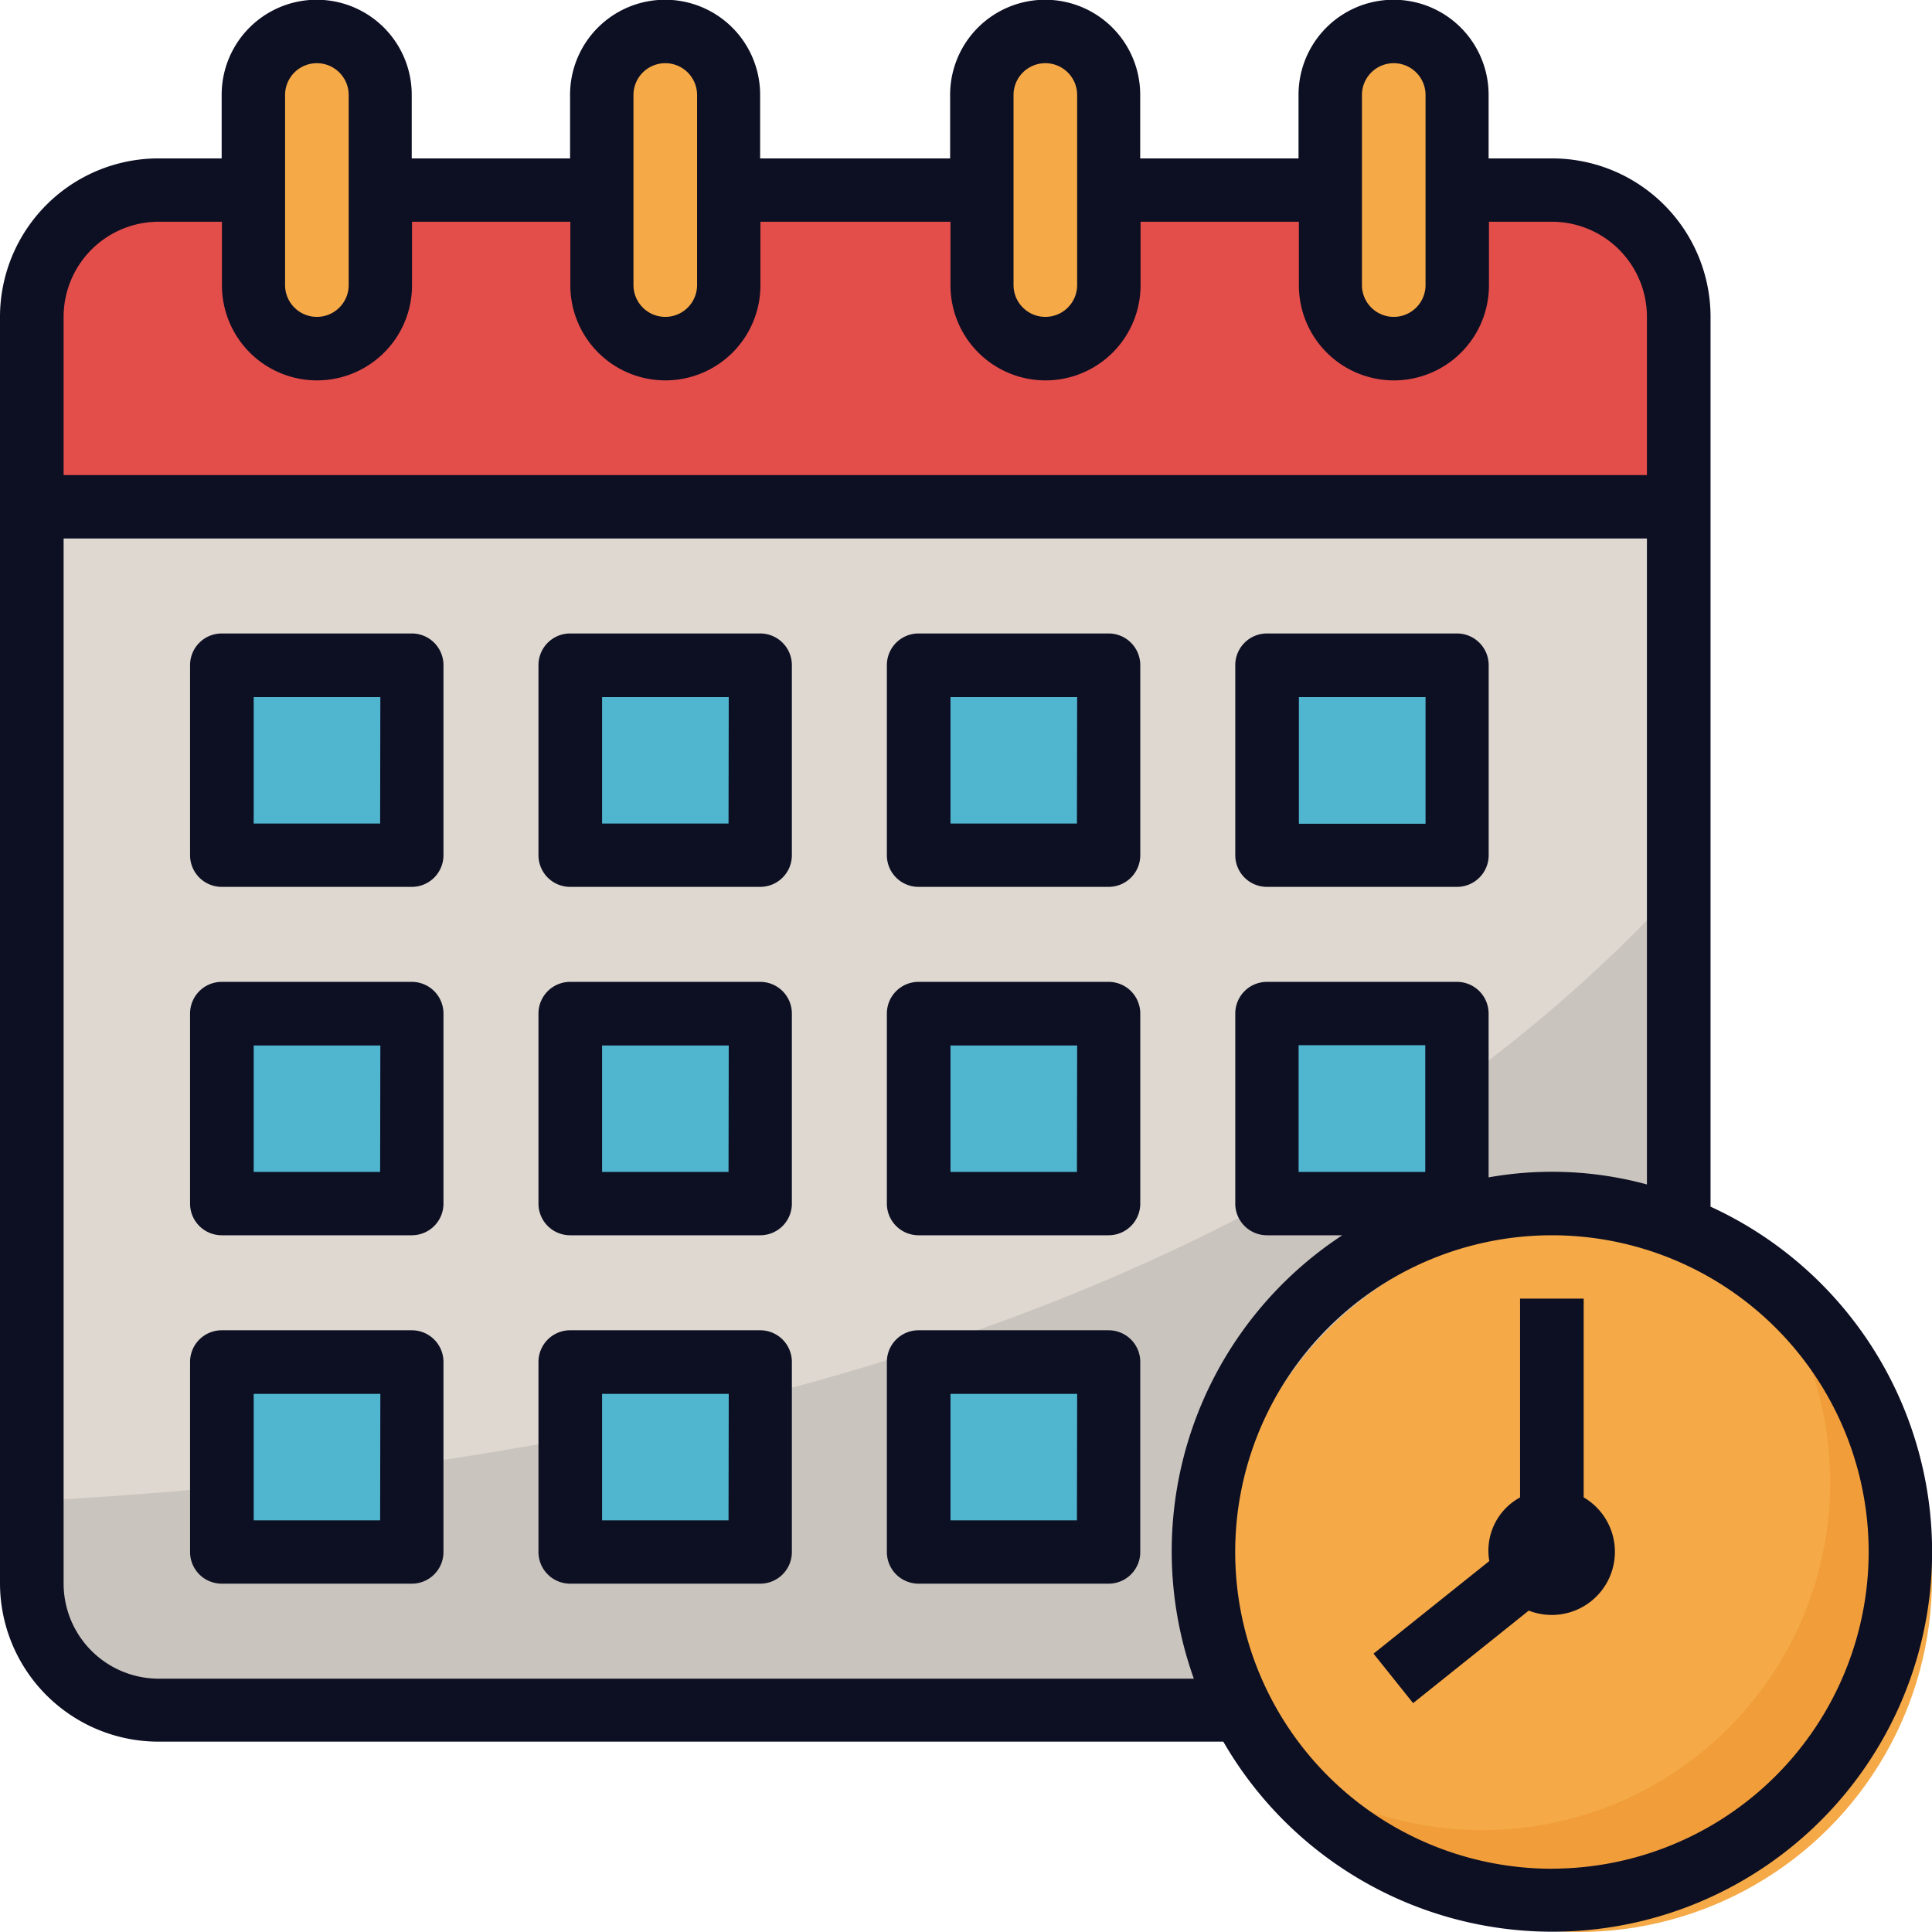 <svg xmlns="http://www.w3.org/2000/svg" width="27.333" height="27.333" viewBox="0 0 27.333 27.333"><defs><style>.a{fill:#ded8d0;}.b{fill:#c9c4bd;}.c{fill:#f5a947;}.d{fill:#f09d3a;}.e{fill:#e34e4b;}.f{fill:#50b6cf;}.g{fill:#0d0f23;}</style></defs><g transform="translate(-2 -2)"><path class="a" d="M24.508,8A1.792,1.792,0,0,1,26.3,9.792V27.555a1.792,1.792,0,0,1-1.792,1.792H4.792A1.792,1.792,0,0,1,3,27.555V9.792A1.792,1.792,0,0,1,4.792,8Z" transform="translate(-0.552 -3.311)"/><path class="b" d="M4.792,41.49H24.508A1.792,1.792,0,0,0,26.3,39.7V30C22.06,34.639,14.886,38.052,3,38.69V39.7A1.792,1.792,0,0,0,4.792,41.49Z" transform="translate(-0.552 -15.453)"/><circle class="c" cx="5" cy="5" r="5" transform="translate(19.333 19.333)"/><path class="d" d="M49.1,42.209A4.922,4.922,0,0,1,42.209,49.1,4.925,4.925,0,1,0,49.1,42.209Z" transform="translate(-22.192 -22.192)"/><path class="e" d="M26.3,12.481H3V9.792A1.792,1.792,0,0,1,4.792,8H24.508A1.792,1.792,0,0,1,26.3,9.792Z" transform="translate(-0.552 -3.311)"/><path class="c" d="M10.9,7.481a.9.9,0,0,1-.9-.9V3.9a.9.9,0,1,1,1.792,0V6.585A.9.9,0,0,1,10.9,7.481Z" transform="translate(-4.415 -0.552)"/><path class="c" d="M21.9,7.481a.9.9,0,0,1-.9-.9V3.9a.9.9,0,1,1,1.792,0V6.585A.9.9,0,0,1,21.9,7.481Z" transform="translate(-10.486 -0.552)"/><path class="c" d="M33.9,7.481a.9.9,0,0,1-.9-.9V3.9a.9.9,0,0,1,1.792,0V6.585A.9.9,0,0,1,33.9,7.481Z" transform="translate(-17.109 -0.552)"/><path class="c" d="M44.9,7.481a.9.9,0,0,1-.9-.9V3.9a.9.9,0,1,1,1.792,0V6.585A.9.9,0,0,1,44.9,7.481Z" transform="translate(-23.18 -0.552)"/><path class="f" d="M9,23h2.689v2.689H9Z" transform="translate(-3.863 -11.59)"/><path class="f" d="M20,23h2.689v2.689H20Z" transform="translate(-9.934 -11.59)"/><path class="f" d="M31,23h2.689v2.689H31Z" transform="translate(-16.005 -11.59)"/><path class="f" d="M42,23h2.689v2.689H42Z" transform="translate(-22.076 -11.59)"/><path class="f" d="M9,34h2.689v2.689H9Z" transform="translate(-3.863 -17.661)"/><path class="f" d="M20,34h2.689v2.689H20Z" transform="translate(-9.934 -17.661)"/><path class="f" d="M31,34h2.689v2.689H31Z" transform="translate(-16.005 -17.661)"/><path class="f" d="M42,34h2.689v2.689H42Z" transform="translate(-22.076 -17.661)"/><path class="f" d="M9,45h2.689v2.689H9Z" transform="translate(-3.863 -23.732)"/><path class="f" d="M20,45h2.689v2.689H20Z" transform="translate(-9.934 -23.732)"/><path class="f" d="M31,45h2.689v2.689H31Z" transform="translate(-16.005 -23.732)"/><g transform="translate(2 2)"><path class="g" d="M26.2,19.075V6.481a2.243,2.243,0,0,0-2.24-2.24h-.9v-.9a1.344,1.344,0,0,0-2.689,0v.9h-2.24v-.9a1.344,1.344,0,1,0-2.689,0v.9H12.754v-.9a1.344,1.344,0,0,0-2.689,0v.9H7.825v-.9a1.344,1.344,0,1,0-2.689,0v.9h-.9A2.243,2.243,0,0,0,2,6.481V24.4a2.243,2.243,0,0,0,2.24,2.24H19.307a5.373,5.373,0,1,0,6.89-7.57ZM21.268,3.344a.448.448,0,0,1,.9,0V6.033a.448.448,0,0,1-.9,0Zm-4.929,0a.448.448,0,0,1,.9,0V6.033a.448.448,0,0,1-.9,0Zm-5.377,0a.448.448,0,1,1,.9,0V6.033a.448.448,0,1,1-.9,0Zm-4.929,0a.448.448,0,1,1,.9,0V6.033a.448.448,0,0,1-.9,0ZM4.24,5.137h.9v.9a1.344,1.344,0,0,0,2.689,0v-.9h2.24v.9a1.344,1.344,0,0,0,2.689,0v-.9h2.689v.9a1.344,1.344,0,0,0,2.689,0v-.9h2.24v.9a1.344,1.344,0,0,0,2.689,0v-.9h.9A1.346,1.346,0,0,1,25.3,6.481v2.24H2.9V6.481A1.346,1.346,0,0,1,4.24,5.137Zm0,20.612A1.346,1.346,0,0,1,2.9,24.4V9.618H25.3v9.139a5.117,5.117,0,0,0-2.24-.1V16.339a.448.448,0,0,0-.448-.448H19.924a.448.448,0,0,0-.448.448v2.689a.448.448,0,0,0,.448.448H20.99a5.347,5.347,0,0,0-2.1,6.273Zm17.924-7.169H20.372V16.787h1.792Zm1.792,9.858a4.481,4.481,0,1,1,4.481-4.481A4.486,4.486,0,0,1,23.956,28.437Z" transform="translate(-2 -2)"/><path class="g" d="M48.344,45.813V43h-.9v2.813a.856.856,0,0,0-.435.9l-1.638,1.31.56.7,1.636-1.309a.893.893,0,0,0,.772-1.605Z" transform="translate(-25.939 -24.628)"/><path class="g" d="M11.137,22H8.448A.448.448,0,0,0,8,22.448v2.689a.448.448,0,0,0,.448.448h2.689a.448.448,0,0,0,.448-.448V22.448A.448.448,0,0,0,11.137,22Zm-.448,2.689H8.9V22.9h1.792Z" transform="translate(-5.311 -13.038)"/><path class="g" d="M22.137,22H19.448a.448.448,0,0,0-.448.448v2.689a.448.448,0,0,0,.448.448h2.689a.448.448,0,0,0,.448-.448V22.448A.448.448,0,0,0,22.137,22Zm-.448,2.689H19.9V22.9h1.792Z" transform="translate(-11.382 -13.038)"/><path class="g" d="M33.137,22H30.448a.448.448,0,0,0-.448.448v2.689a.448.448,0,0,0,.448.448h2.689a.448.448,0,0,0,.448-.448V22.448A.448.448,0,0,0,33.137,22Zm-.448,2.689H30.9V22.9h1.792Z" transform="translate(-17.453 -13.038)"/><path class="g" d="M41.448,25.585h2.689a.448.448,0,0,0,.448-.448V22.448A.448.448,0,0,0,44.137,22H41.448a.448.448,0,0,0-.448.448v2.689A.448.448,0,0,0,41.448,25.585ZM41.9,22.9h1.792v1.792H41.9Z" transform="translate(-23.524 -13.038)"/><path class="g" d="M11.137,33H8.448A.448.448,0,0,0,8,33.448v2.689a.448.448,0,0,0,.448.448h2.689a.448.448,0,0,0,.448-.448V33.448A.448.448,0,0,0,11.137,33Zm-.448,2.689H8.9V33.9h1.792Z" transform="translate(-5.311 -19.109)"/><path class="g" d="M22.137,33H19.448a.448.448,0,0,0-.448.448v2.689a.448.448,0,0,0,.448.448h2.689a.448.448,0,0,0,.448-.448V33.448A.448.448,0,0,0,22.137,33Zm-.448,2.689H19.9V33.9h1.792Z" transform="translate(-11.382 -19.109)"/><path class="g" d="M33.137,33H30.448a.448.448,0,0,0-.448.448v2.689a.448.448,0,0,0,.448.448h2.689a.448.448,0,0,0,.448-.448V33.448A.448.448,0,0,0,33.137,33Zm-.448,2.689H30.9V33.9h1.792Z" transform="translate(-17.453 -19.109)"/><path class="g" d="M11.137,44H8.448A.448.448,0,0,0,8,44.448v2.689a.448.448,0,0,0,.448.448h2.689a.448.448,0,0,0,.448-.448V44.448A.448.448,0,0,0,11.137,44Zm-.448,2.689H8.9V44.9h1.792Z" transform="translate(-5.311 -25.18)"/><path class="g" d="M22.137,44H19.448a.448.448,0,0,0-.448.448v2.689a.448.448,0,0,0,.448.448h2.689a.448.448,0,0,0,.448-.448V44.448A.448.448,0,0,0,22.137,44Zm-.448,2.689H19.9V44.9h1.792Z" transform="translate(-11.382 -25.18)"/><path class="g" d="M33.137,44H30.448a.448.448,0,0,0-.448.448v2.689a.448.448,0,0,0,.448.448h2.689a.448.448,0,0,0,.448-.448V44.448A.448.448,0,0,0,33.137,44Zm-.448,2.689H30.9V44.9h1.792Z" transform="translate(-17.453 -25.18)"/></g></g></svg>